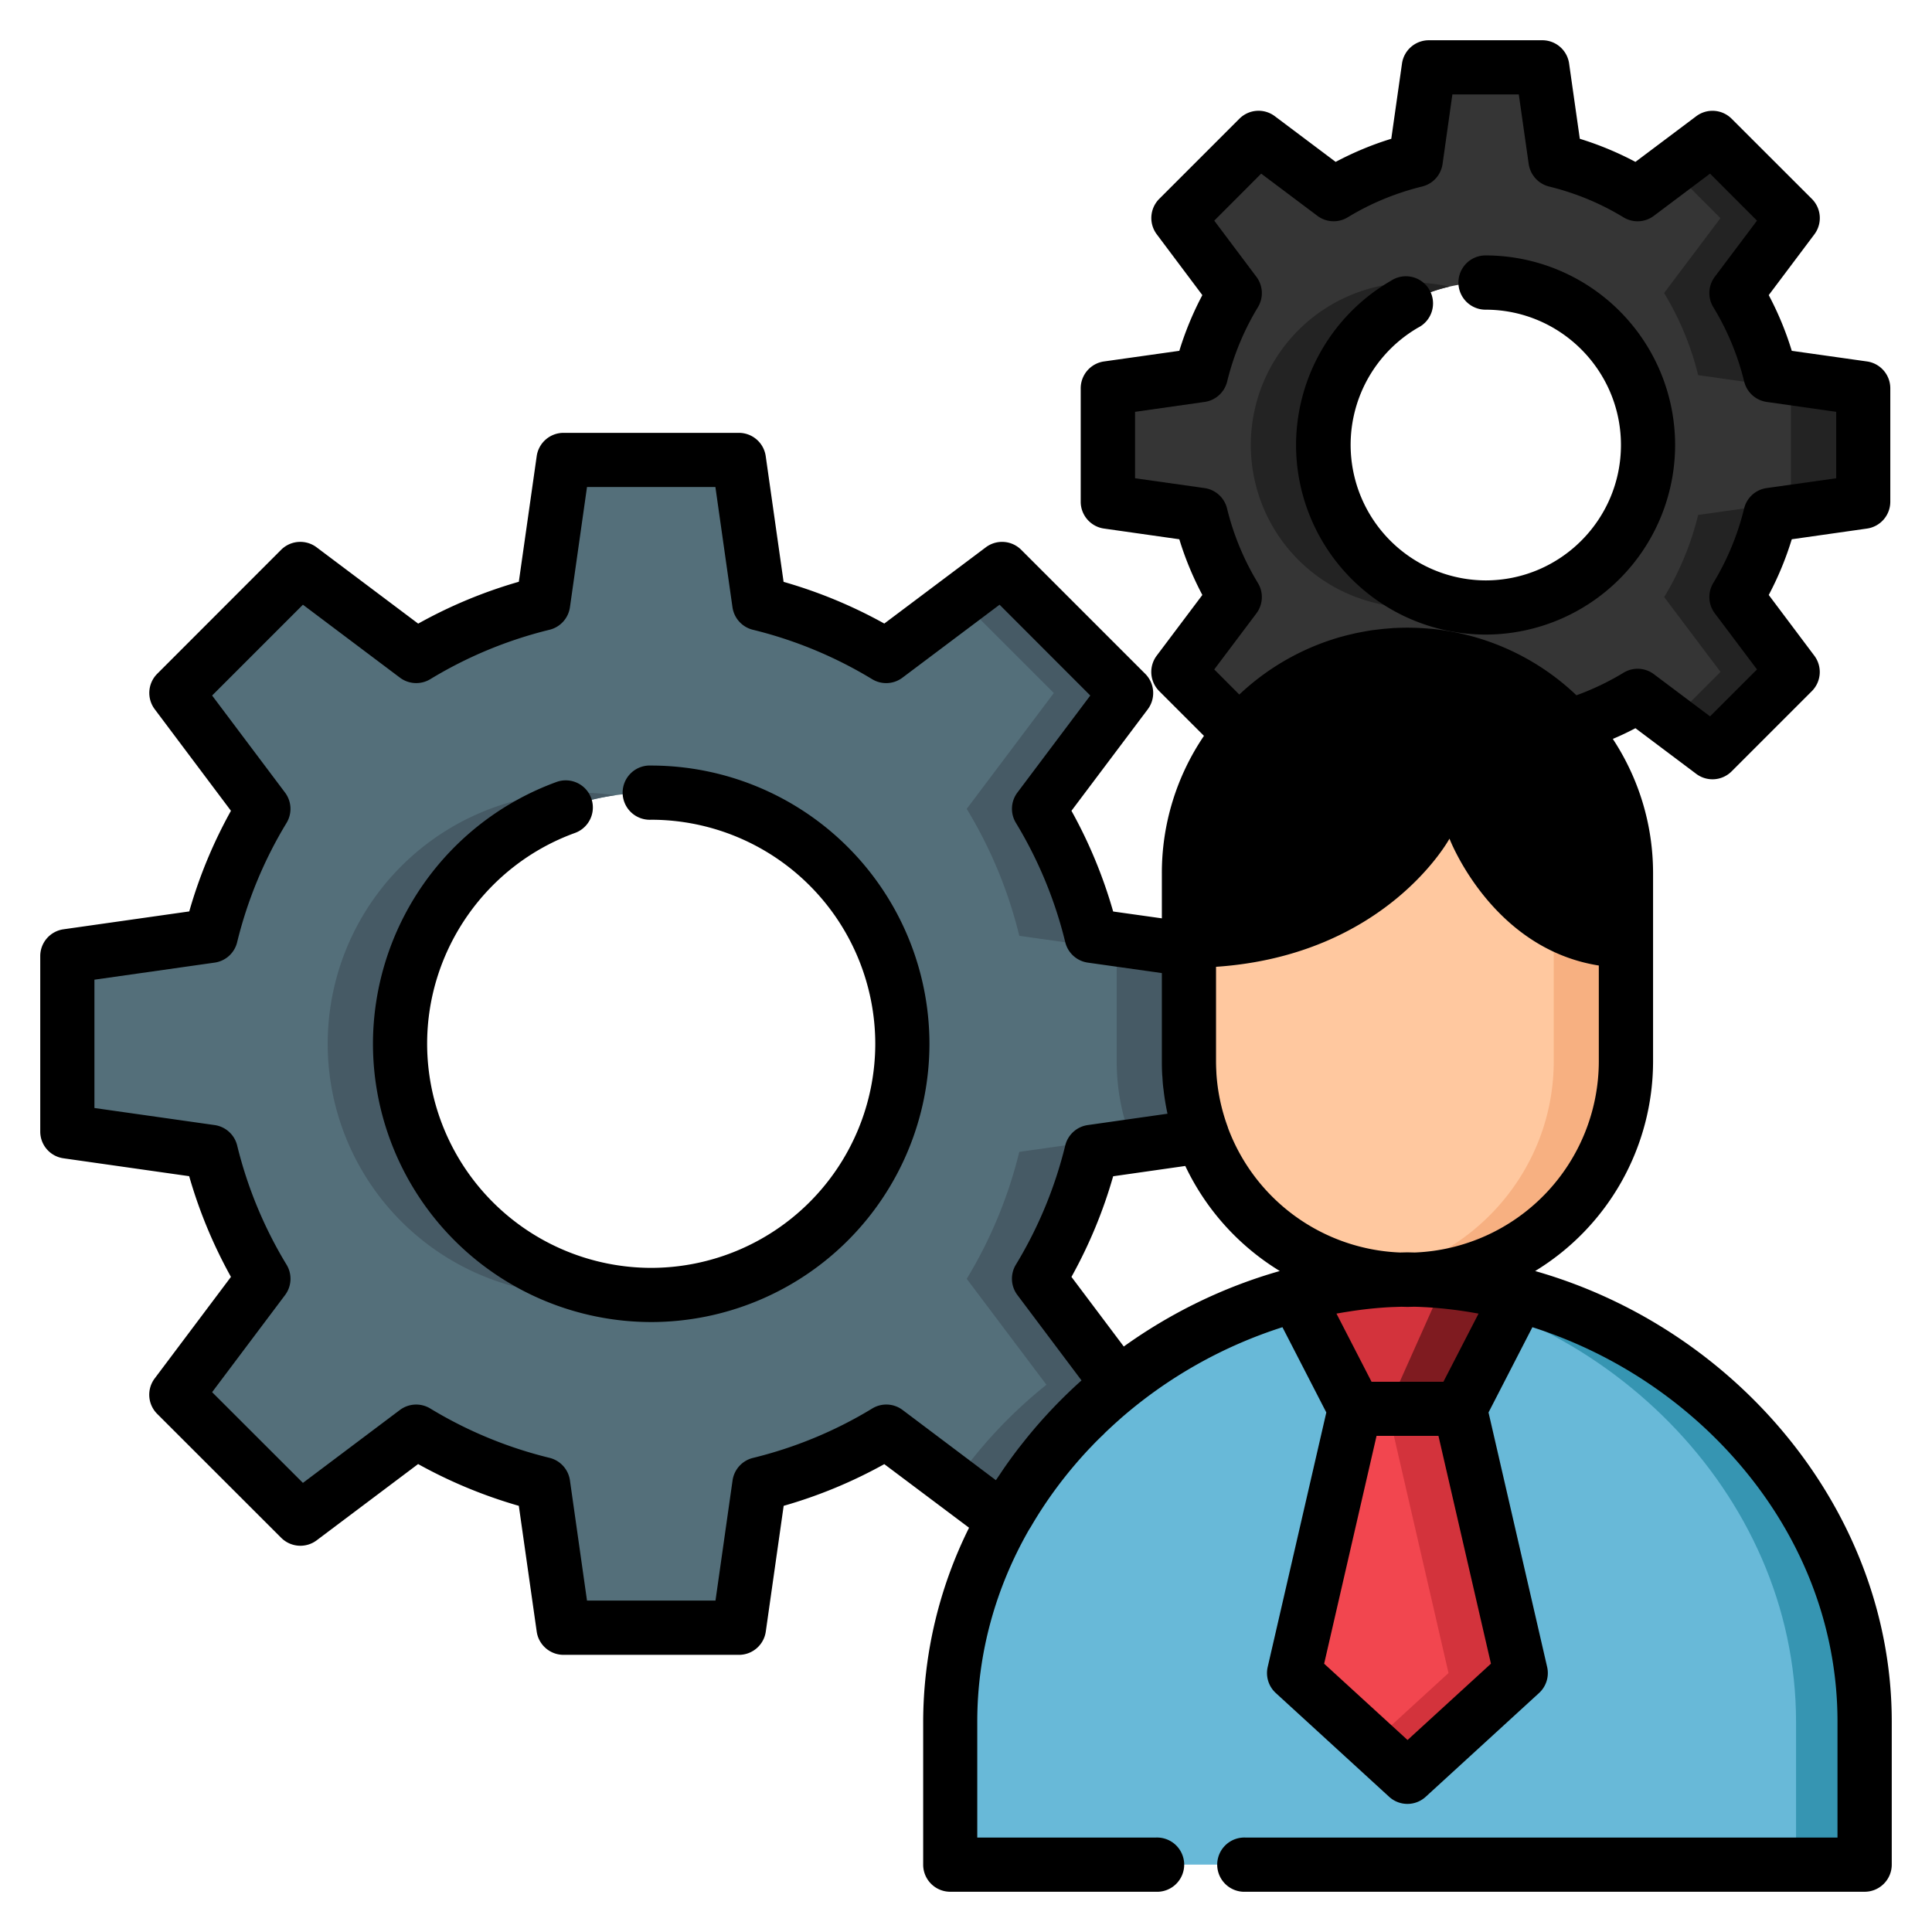 <svg width="24" height="24" fill="none" xmlns="http://www.w3.org/2000/svg">
  <defs/>
  <path d="M23.146 6.233v-1.41l-1.153-.163a3.624 3.624 0 00-.423-1.02l.7-.93-.997-.997-.93.7a3.623 3.623 0 00-1.02-.423L19.159.837h-1.41l-.163 1.153a3.62 3.62 0 00-1.02.422l-.93-.7-.997.997.7.931a3.62 3.62 0 00-.423 1.02l-1.153.164v1.41l1.153.163c.089.364.232.707.422 1.02l-.7.93.764.764a2.711 2.711 0 012.082-.977c.791 0 1.506.343 2.004.888.303-.09.59-.217.854-.377l.931.7.997-.997-.7-.931c.19-.313.334-.656.423-1.02l1.153-.164zm-4.692 1.314a2.018 2.018 0 110-4.037 2.018 2.018 0 010 4.037z" fill="#353535"/>
  <g fill="#232323">
    <path d="M15.538 5.529a2.018 2.018 0 002.467 1.967 2.019 2.019 0 010-3.935 2.018 2.018 0 00-2.467 1.968zM23.146 6.233V4.824l-1.153-.164a3.624 3.624 0 00-.423-1.02l.7-.93-.997-.997-.512.385.611.612-.7.93c.19.313.334.656.423 1.02l1.153.164v1.41l-1.153.163a3.62 3.62 0 01-.422 1.02l.7.93-.612.612.512.386.997-.997-.7-.931c.19-.312.334-.655.423-1.02l1.153-.164z"/>
  </g>
  <path d="M13.56 14.31l1.375-.196a2.69 2.69 0 01-.165-.93v-1.388l-1.21-.172a5.599 5.599 0 00-.652-1.576l1.081-1.44-1.54-1.54-1.44 1.081a5.598 5.598 0 00-1.577-.653L9.18 5.714H7.001l-.253 1.782a5.598 5.598 0 00-1.577.653L3.73 7.068l-1.54 1.54 1.081 1.44a5.597 5.597 0 00-.653 1.576l-1.782.253v2.18l1.782.252c.138.564.36 1.094.653 1.577l-1.081 1.44 1.54 1.54 1.44-1.082a5.596 5.596 0 001.576.654L7 20.22h2.18l.252-1.782a5.599 5.599 0 001.577-.654l1.44 1.082.063-.064a5.788 5.788 0 011.385-1.6l-.99-1.316a5.596 5.596 0 00.654-1.577zm-5.47 1.777a3.12 3.12 0 110-6.24 3.12 3.12 0 010 6.24z" fill="#546F7A"/>
  <g fill="#465A65">
    <path d="M7.64 16.055a3.12 3.12 0 010-6.176 3.12 3.12 0 100 6.175zM13.56 14.31l1.374-.196a2.69 2.69 0 01-.165-.93v-1.388l-1.21-.171a5.596 5.596 0 00-.652-1.577l1.081-1.44-1.54-1.54-.513.385 1.156 1.156-1.082 1.439c.293.483.516 1.013.653 1.577l1.21.171v1.388c0 .326.058.64.165.93l-1.375.195a5.598 5.598 0 01-.653 1.577l.99 1.316a5.854 5.854 0 00-1.143 1.22l.591.444.064-.064a5.788 5.788 0 011.385-1.6l-.99-1.316a5.597 5.597 0 00.654-1.577z"/>
  </g>
  <path d="M17.483 23.163h-5.68v-1.778c0-2.997 2.683-5.45 5.68-5.492 2.997.041 5.68 2.495 5.68 5.492v1.778h-5.68z" fill="#68B9D8"/>
  <path d="M17.484 15.893c-.143.002-.285.01-.426.023 2.82.254 5.253 2.615 5.253 5.47v1.777h.853v-1.778c0-2.997-2.683-5.45-5.68-5.492z" fill="#3695B2"/>
  <path d="M17.484 15.898a2.722 2.722 0 002.714-2.714v-2.336a2.722 2.722 0 00-2.714-2.715 2.722 2.722 0 00-2.715 2.715v2.336a2.722 2.722 0 002.715 2.714z" fill="#FFC89F"/>
  <path d="M17.484 8.133c-.153 0-.303.014-.449.038a2.724 2.724 0 012.266 2.677v2.336c0 1.34-.985 2.46-2.266 2.676a2.722 2.722 0 003.163-2.676v-2.336a2.722 2.722 0 00-2.714-2.715z" fill="#F7B081"/>
  <path d="M18.136 17.501h-1.304l-.73-1.417c.447-.118.91-.184 1.382-.19a5.69 5.69 0 011.38.19l-.728 1.417z" fill="#D3333C"/>
  <path d="M17.944 15.92l-.706 1.581h.898l.729-1.417c-.3-.08-.608-.134-.921-.165z" fill="#7F1B20"/>
  <path d="M17.483 22.072l-1.408-1.29.756-3.28h1.304l.756 3.28-1.408 1.29z" fill="#F2464F"/>
  <path d="M18.136 17.501h-.898l.756 3.282-.959.878.449.41 1.408-1.288-.756-3.282z" fill="#D3333C"/>
  <path d="M19.069 15.79a3.052 3.052 0 001.466-2.606v-2.336c0-.616-.184-1.189-.5-1.669.096-.04.19-.085.281-.133l.755.567a.336.336 0 00.44-.031l.997-.997a.337.337 0 00.03-.44l-.566-.754c.117-.221.213-.453.286-.692l.935-.133a.337.337 0 00.289-.333v-1.41a.337.337 0 00-.29-.333l-.934-.132c-.073-.24-.169-.471-.286-.692l.567-.755a.337.337 0 00-.031-.44l-.997-.996a.336.336 0 00-.44-.031l-.755.567a3.956 3.956 0 00-.691-.287l-.133-.935A.336.336 0 0019.159.5h-1.41a.337.337 0 00-.333.29l-.133.934c-.239.073-.47.17-.691.287l-.755-.567a.336.336 0 00-.44.03l-.997.997a.337.337 0 00-.03.44l.566.755a3.958 3.958 0 00-.286.692l-.935.132a.337.337 0 00-.29.334v1.409c0 .167.124.31.29.333l.935.133c.073.24.169.47.286.692l-.567.754a.337.337 0 00.031.44l.556.556a3.033 3.033 0 00-.523 1.707v.56l-.605-.085a5.926 5.926 0 00-.518-1.251l.948-1.261a.337.337 0 00-.031-.44L12.686 6.83a.336.336 0 00-.44-.031l-1.261.947a5.93 5.93 0 00-1.251-.518l-.222-1.562a.337.337 0 00-.333-.289H7a.337.337 0 00-.333.29l-.222 1.56a5.925 5.925 0 00-1.25.52l-1.262-.948a.337.337 0 00-.44.03L1.953 8.37a.337.337 0 00-.031.44l.947 1.262c-.22.396-.394.815-.518 1.25l-1.562.222a.336.336 0 00-.289.333v2.18c0 .167.123.309.29.332l1.56.222c.125.436.299.855.519 1.251l-.947 1.261a.336.336 0 00.03.44l1.541 1.54a.337.337 0 00.44.032l1.261-.948c.396.22.816.394 1.251.519l.222 1.561c.023.166.166.29.333.29H9.18c.168 0 .31-.124.333-.29l.222-1.561a5.926 5.926 0 001.25-.518l1.053.79a5.433 5.433 0 00-.57 2.407v1.778c0 .186.15.337.337.337h2.55a.337.337 0 100-.673H12.14v-1.442c0-.838.224-1.654.646-2.388l.017-.026c.205-.353.452-.682.736-.983l.014-.014c.051-.055.105-.108.16-.16.006-.008.013-.014.02-.021.056-.053.113-.106.171-.157l.013-.012a5.693 5.693 0 012.014-1.137l.545 1.059-.728 3.161a.336.336 0 00.1.324l1.408 1.289a.336.336 0 00.455 0l1.408-1.289a.337.337 0 00.1-.324l-.728-3.161.545-1.059a5.683 5.683 0 012.18 1.288c1.038.987 1.61 2.27 1.61 3.61v1.442h-7.35a.337.337 0 100 .673h7.687c.186 0 .337-.151.337-.337v-1.778c0-2.594-1.91-4.879-4.431-5.596zm-5.109.937l-.65-.865c.22-.396.394-.815.518-1.25l.896-.128a3.07 3.07 0 001.174 1.305c-.703.2-1.358.522-1.938.938zm3.615-1.168l-.087-.002h-.01l-.086.002a2.382 2.382 0 01-2.136-1.544l-.005-.017a2.36 2.36 0 01-.14-.657l-.002-.044a2.358 2.358 0 01-.003-.113V12.01c2.118-.144 2.9-1.592 2.9-1.592s.52 1.365 1.855 1.576v1.19a2.38 2.38 0 01-2.286 2.375zM14.1 5.941v-.825l.864-.123a.337.337 0 00.28-.253 3.28 3.28 0 01.383-.925.337.337 0 00-.02-.377l-.523-.697.583-.584.698.524c.11.083.259.09.376.019.288-.175.599-.303.925-.383a.337.337 0 00.254-.28l.122-.864h.825l.123.864c.02.136.12.247.253.28.327.08.638.208.925.383a.336.336 0 00.377-.019l.698-.524.583.584-.524.697a.336.336 0 00-.019.377c.175.287.304.598.384.925a.337.337 0 00.28.253l.863.123v.825l-.864.122a.336.336 0 00-.28.254 3.28 3.28 0 01-.383.925.337.337 0 00.019.377l.524.697-.583.583-.698-.524a.336.336 0 00-.377-.018 3.28 3.28 0 01-.585.28 3.04 3.04 0 00-1.806-.826l-.028-.002a3.087 3.087 0 00-.415-.008c-.024 0-.048.003-.072.005l-.075.006-.096.011-.048.006a3.039 3.039 0 00-.11.019l-.031.006c-.041.007-.081.016-.121.026l-.018.004c-.043.01-.086.022-.129.034l-.007.002a3.05 3.05 0 00-1.232.708l-.311-.312.524-.697c.082-.11.09-.26.018-.377a3.283 3.283 0 01-.383-.925.337.337 0 00-.28-.254l-.863-.122zm-1.728 12.447l-1.16-.873a.336.336 0 00-.377-.018c-.46.28-.959.486-1.482.614a.337.337 0 00-.253.28l-.212 1.492H7.292L7.08 18.39a.337.337 0 00-.253-.28 5.258 5.258 0 01-1.482-.613.337.337 0 00-.377.018l-1.205.906-1.128-1.127.906-1.206c.083-.11.09-.26.019-.377a5.259 5.259 0 01-.614-1.482.337.337 0 00-.28-.253l-1.493-.212V12.17l1.493-.212a.336.336 0 00.28-.254 5.26 5.26 0 01.614-1.482.337.337 0 00-.019-.376L2.635 8.64l1.128-1.128 1.205.906c.11.083.26.09.377.019a5.26 5.26 0 011.482-.614.337.337 0 00.253-.28l.212-1.493h1.595l.212 1.493c.02.137.12.247.253.28a5.26 5.26 0 011.482.614.336.336 0 00.377-.019l1.206-.906 1.127 1.128-.906 1.206a.336.336 0 00-.018.376c.279.46.486.96.613 1.482a.337.337 0 00.28.254l.92.13v1.096c0 .054.001.108.004.161 0 .012.002.023.003.034.002.043.005.086.01.129l.004.029a3.1 3.1 0 00.018.133l.003.018a2.9 2.9 0 00.028.147l-.99.141a.337.337 0 00-.28.253 5.254 5.254 0 01-.614 1.482.337.337 0 00.02.377l.796 1.06a6.21 6.21 0 00-.685.72l-.05.063-.05.063c-.075.099-.149.2-.218.304l-.004.006-.057.084zm5.113 3.227l-1.036-.948.651-2.83h.769l.652 2.83-1.036.948zm.446-4.45h-.893l-.436-.847.087-.015.064-.01a4.948 4.948 0 01.495-.054l.04-.002.121-.004.075.002.076-.002c.04 0 .08.002.12.004l.04.002a5.21 5.21 0 01.56.064l.087.015-.436.846z" fill="#000"/>
  <path d="M18.454 7.883a2.358 2.358 0 002.355-2.355 2.357 2.357 0 00-2.355-2.355.337.337 0 100 .674c.928 0 1.682.754 1.682 1.681 0 .928-.754 1.682-1.682 1.682a1.684 1.684 0 01-.838-3.14.337.337 0 10-.336-.583 2.363 2.363 0 00-1.18 2.041 2.357 2.357 0 002.354 2.355zM8.09 9.51a.337.337 0 100 .673 2.787 2.787 0 012.783 2.784A2.787 2.787 0 018.09 15.75a2.787 2.787 0 01-2.784-2.784c0-1.169.738-2.221 1.837-2.619a.336.336 0 10-.23-.633 3.467 3.467 0 00-2.28 3.252 3.46 3.46 0 003.457 3.457 3.46 3.46 0 003.456-3.457A3.46 3.46 0 008.09 9.51z" fill="#000"/>
</svg>
